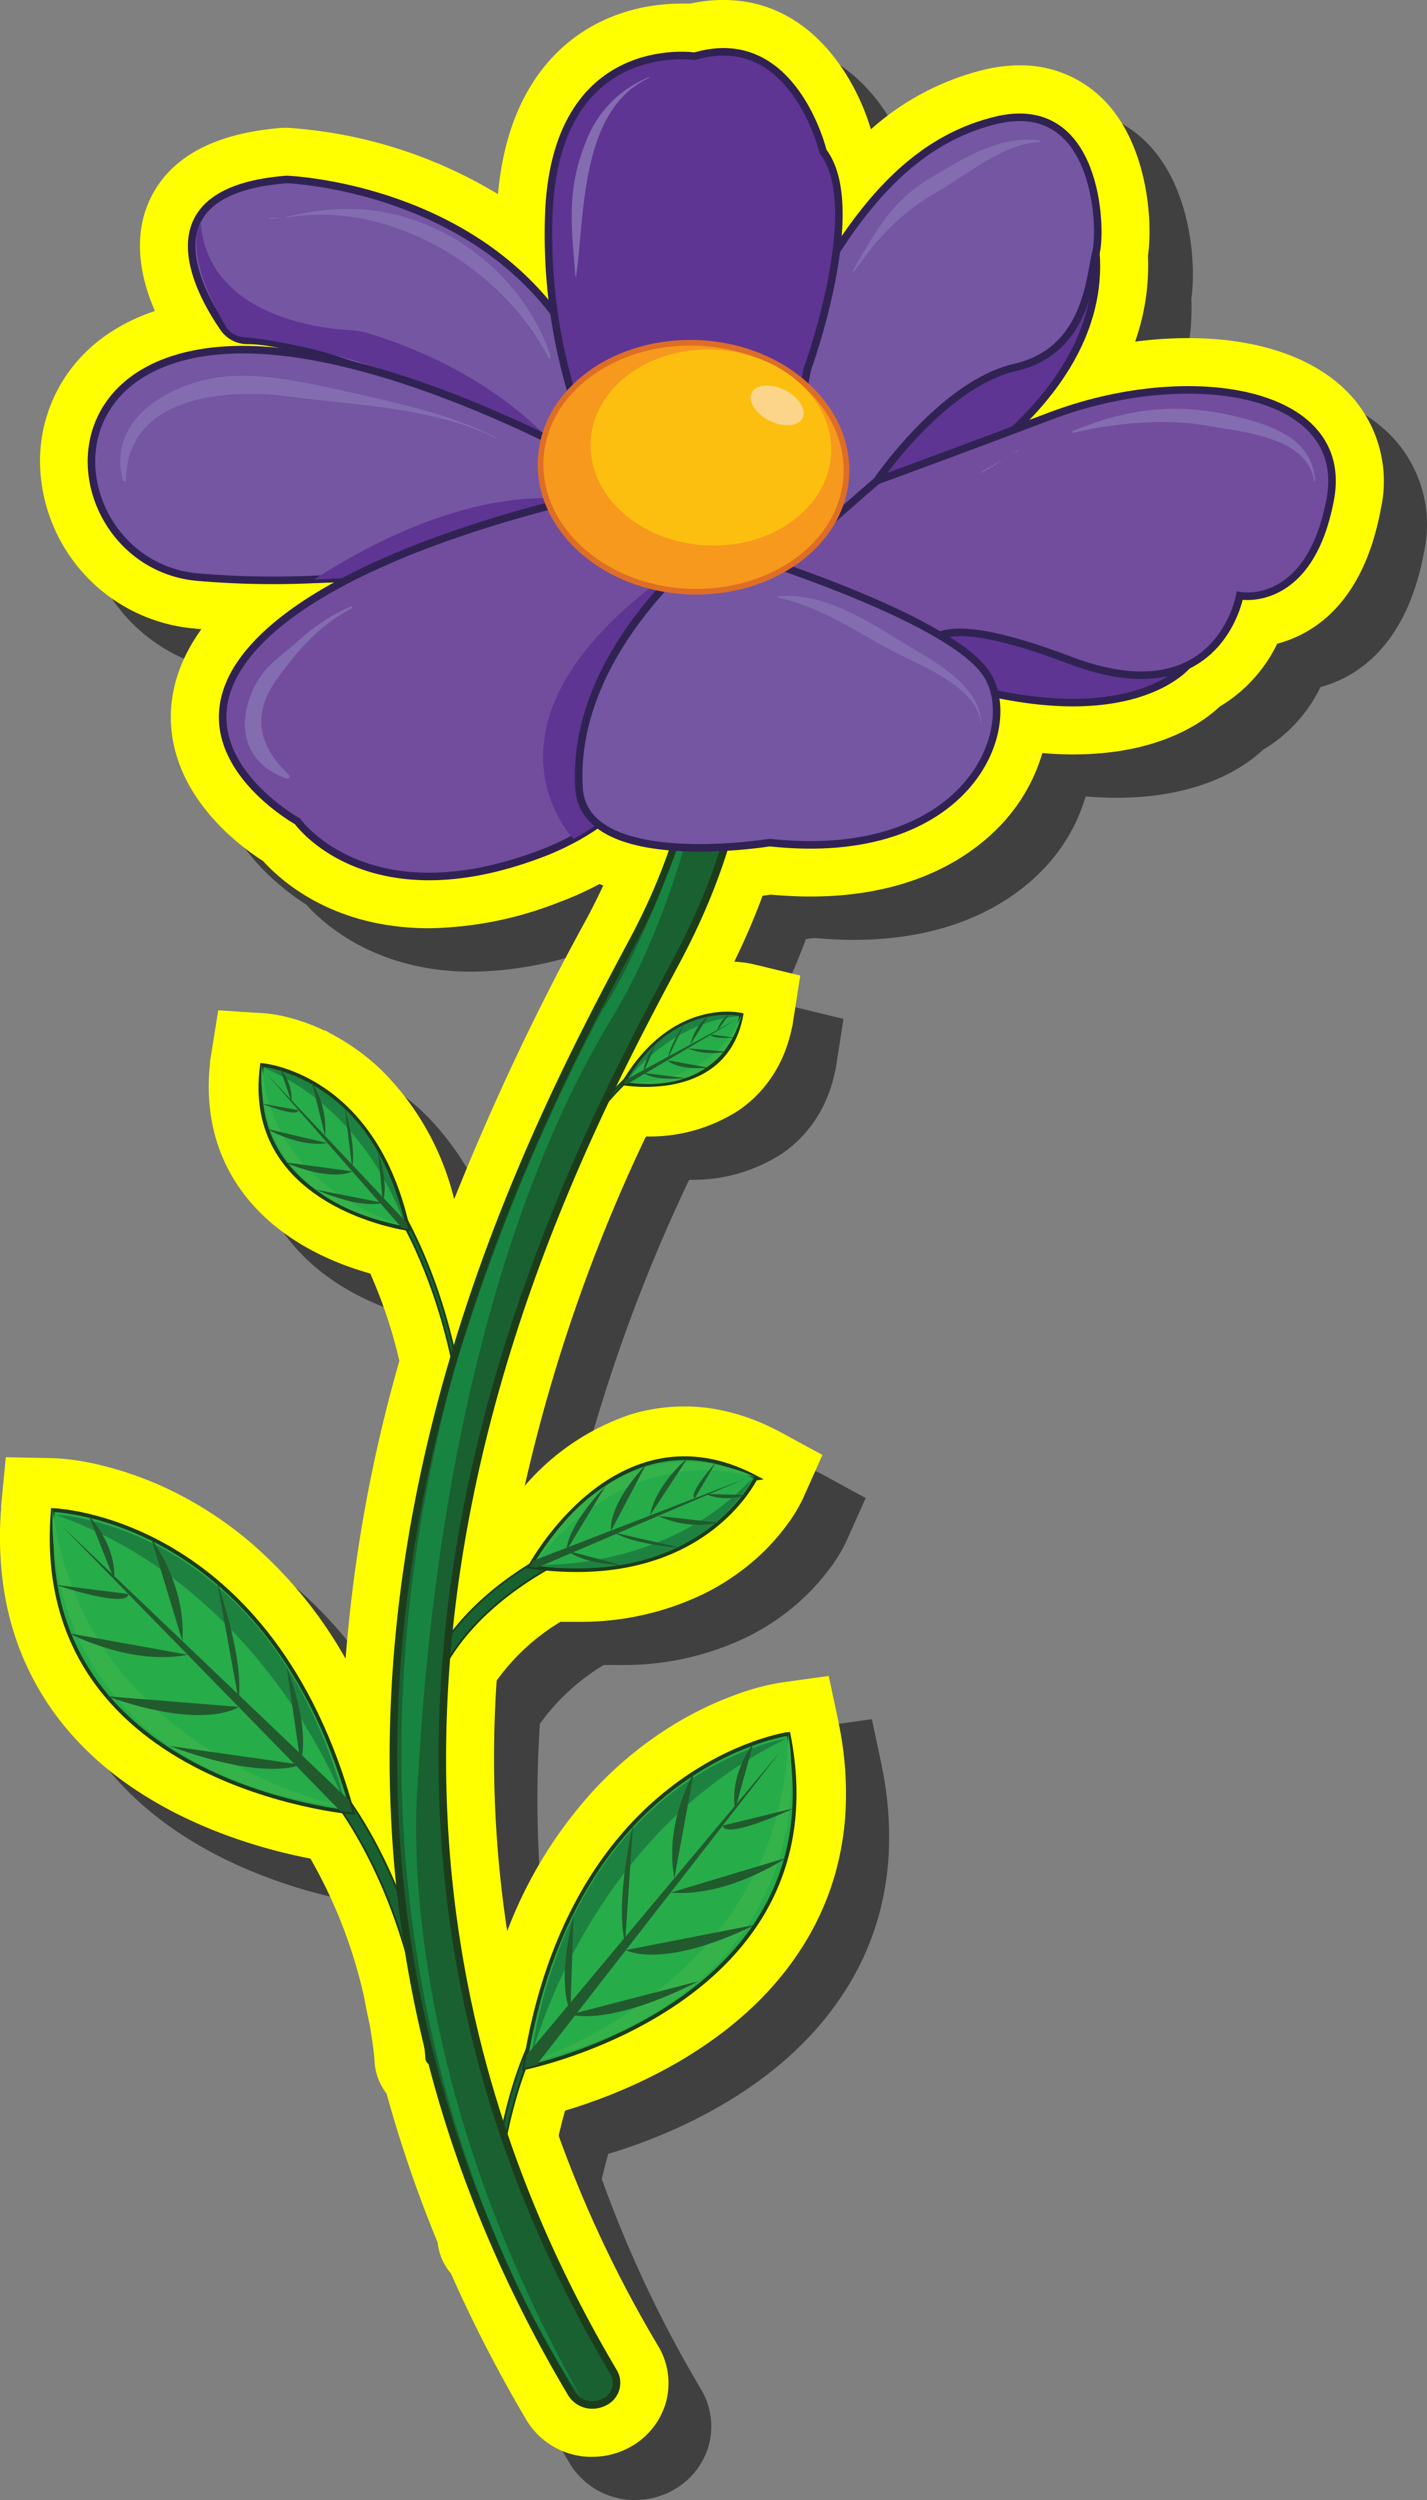 <svg id="Layer_1" data-name="Layer 1" xmlns="http://www.w3.org/2000/svg" width="189.12" height="331.11" viewBox="0 0 189.12 331.11">
  <rect x="0" y="0" width="189.12" height="331.11" fill="#808080" stroke="none"/>
  <defs>
    <style>
      .cls-1 {
        opacity: 0.5;
      }

      .cls-2 {
        fill: #ff0;
      }

      .cls-3, .cls-8 {
        fill: #196131;
      }

      .cls-3, .cls-4, .cls-8 {
        stroke: #1c3d1c;
      }

      .cls-10, .cls-12, .cls-13, .cls-14, .cls-3, .cls-4, .cls-8 {
        stroke-miterlimit: 10;
      }

      .cls-3 {
        stroke-width: 0.25px;
      }

      .cls-4 {
        fill: #27ac4a;
        stroke-width: 0.5px;
      }

      .cls-5 {
        fill: #1d8240;
      }

      .cls-6 {
        fill: #35b34a;
      }

      .cls-7 {
        fill: #215a2d;
      }

      .cls-9 {
        fill: #188441;
      }

      .cls-10 {
        fill: #7456a3;
      }

      .cls-10, .cls-12, .cls-13 {
        stroke: #312254;
      }

      .cls-11, .cls-12 {
        fill: #5e3593;
      }

      .cls-13 {
        fill: #724d9e;
      }

      .cls-14 {
        fill: #f7991c;
        stroke: #de6e26;
        stroke-width: 0.75px;
      }

      .cls-15 {
        fill: #fcbf10;
      }

      .cls-16 {
        fill: #fcd58a;
      }

      .cls-17 {
        fill: #836db0;
      }
    </style>
  </defs>
  <g>
    <path class="cls-1" d="M84.22,331.11l-.52,0a10.08,10.08,0,0,1-8.21-4.87,185.65,185.65,0,0,1-10-19.4,7.67,7.67,0,0,1-1.75-4.1A173.22,173.22,0,0,1,57,283a7.62,7.62,0,0,1-1.59-4.21c0-.5-.19-2.23-.64-4.83-.27-1.29-.54-2.59-.78-3.88a65.54,65.54,0,0,0-7.08-18.2c-7.55-1.45-22.38-5.63-32-16.84l-.2-.24A37.16,37.16,0,0,1,8.5,224.59h0a38.78,38.78,0,0,1-2.18-7.82h0a46.31,46.31,0,0,1-.45-11.24c0-.24,0-.38,0-.38l.59-6.4,6.43.13a31.87,31.87,0,0,1,6.16.93,46.19,46.19,0,0,1,9.73,3.55h0A49.81,49.81,0,0,1,39,210.07h0a57.18,57.18,0,0,1,12.55,15.34A199.18,199.18,0,0,1,58.65,186a64.33,64.33,0,0,0-3.86-11.58c-4.69-1.3-12-4.24-16.78-10.58h0a22.66,22.66,0,0,1-3.39-6.36h0a23.32,23.32,0,0,1-1.07-4.78h0a26.3,26.3,0,0,1,0-6.14c0-.46.08-.71.08-.71l1-6.29,6.36.41a19.84,19.84,0,0,1,3.83.77,27.88,27.88,0,0,1,3.91,1.51h.13l1.57.88a29.12,29.12,0,0,1,5.68,4.21h0a36.16,36.16,0,0,1,9.74,17.08l.06.12a336.37,336.37,0,0,1,17.68-37.37q1.09-2.07,2.06-4.14l-.51-.2-.16.09a41.49,41.49,0,0,1-5.27,2.37,48.81,48.81,0,0,1-17.12,3.41c-12.53,0-19.45-6.07-22-8.89-3.14-2-10.86-7.79-12.08-16.72-.48-3.5-.07-8.51,3.89-14L31.05,89A22.38,22.38,0,0,1,11,67.62c-.28-7.49,3.68-16.84,15.25-20.71-2.39-5.5-2.64-10.63-.63-14.83,2.65-5.57,8.55-8.74,17.52-9.43l.39,0,.38,0a61.77,61.77,0,0,1,27.83,8.8C73.36,12.9,85.16,6.2,96,6.2q.64,0,1.17,0a19.84,19.84,0,0,1,4.41-.51c11.44,0,17.46,10.2,19.52,17.13A35,35,0,0,1,135.9,15a20.84,20.84,0,0,1,5-.64,15.42,15.42,0,0,1,12.47,6.13c4.51,5.85,5.15,14.63,4.52,19.08A30.31,30.31,0,0,1,156.16,51a54.29,54.29,0,0,1,7-.47c9.87,0,17.72,2.91,22.11,8.2a16.94,16.94,0,0,1,3.46,14.38C186.4,85.69,179.69,89.73,175,91a19.54,19.54,0,0,1-7.62,8.31c-2.41,2.28-8.29,6.35-19.43,6.35-1.32,0-2.68-.06-4.07-.18a23.21,23.21,0,0,1-4.17,8c-3.29,4.12-11.11,11-26.58,11-1.69,0-3.44-.09-5.23-.25l-1.09.14a93.14,93.14,0,0,1-3.76,8.74,15.1,15.1,0,0,1,2.56.34l6.18,1.5-1,6.38s0,.19-.11.53a19,19,0,0,1-1.35,4.16h0a17.29,17.29,0,0,1-1.83,3.07h0a16.42,16.42,0,0,1-3.84,3.69h0a21.74,21.74,0,0,1-12.28,3.48.52.52,0,0,1-.1.11,221,221,0,0,0-16,46.12,31.89,31.89,0,0,1,14.06-9.45h0A24.07,24.07,0,0,1,96.4,192H97a24.35,24.35,0,0,1,5.22.69h0a28.74,28.74,0,0,1,6.24,2.32c.42.2.65.33.65.33l5.62,3.07-2.62,5.85a20.44,20.44,0,0,1-2.19,3.55,29.39,29.39,0,0,1-4.5,4.79h0a31.35,31.35,0,0,1-6.4,4.21h0a37.67,37.67,0,0,1-16.89,3.71c-.69,0-1.4,0-2.12,0a28.46,28.46,0,0,0-8.46,7.79A152.09,152.09,0,0,0,73,261.46,58.17,58.17,0,0,1,84.62,242.6h0a50.08,50.08,0,0,1,9.32-7.79h0a46.69,46.69,0,0,1,9.28-4.62,31.75,31.75,0,0,1,6-1.61l6.33-.88,1.34,6.3s0,.14.07.4a46,46,0,0,1,.82,11.21h0a39,39,0,0,1-1.29,8h0a36.85,36.85,0,0,1-5,10.84h0c-8.57,12.83-23.63,18.66-30.88,20.82-.3,1.06-.59,2.17-.85,3.33a160.23,160.23,0,0,0,13.13,27.82,9.59,9.59,0,0,1,1,7.61,9.86,9.86,0,0,1-5.11,6A10.32,10.32,0,0,1,84.22,331.11Z"/>
    <path class="cls-2" d="M78.5,325.39l-.52,0a10.08,10.08,0,0,1-8.21-4.87,185.65,185.65,0,0,1-10-19.4A7.55,7.55,0,0,1,58,297a171.35,171.35,0,0,1-6.77-19.72,7.69,7.69,0,0,1-1.59-4.21c0-.5-.19-2.23-.63-4.83-.28-1.29-.54-2.59-.79-3.88a65.23,65.23,0,0,0-7.08-18.2c-7.55-1.45-22.38-5.63-32-16.83l-.21-.25a37,37,0,0,1-6.15-10.21h0A38.78,38.78,0,0,1,.6,211.05h0a46.31,46.31,0,0,1-.45-11.24c0-.24,0-.38,0-.38L.77,193l6.43.13a31.87,31.87,0,0,1,6.16.93,46.19,46.19,0,0,1,9.73,3.55h0a49.81,49.81,0,0,1,10.13,6.7h0A57.4,57.4,0,0,1,45.8,219.69a198.43,198.43,0,0,1,7.13-39.44,64.33,64.33,0,0,0-3.86-11.58c-4.68-1.3-12-4.24-16.78-10.58h0a22.38,22.38,0,0,1-3.38-6.36h0a23.32,23.32,0,0,1-1.07-4.78h0a26.86,26.86,0,0,1,0-6.14c0-.46.08-.71.08-.71l1-6.29,6.37.41a20.36,20.36,0,0,1,3.82.78,26.65,26.65,0,0,1,3.91,1.5h.13l1.57.88a29.48,29.48,0,0,1,5.69,4.21h0a36.16,36.16,0,0,1,9.74,17.08l.06.12a336.37,336.37,0,0,1,17.68-37.37q1.09-2.07,2.06-4.14l-.51-.2-.16.09A41.49,41.49,0,0,1,74,119.53a48.81,48.81,0,0,1-17.12,3.41c-12.53,0-19.44-6.07-22-8.89-3.14-2-10.86-7.79-12.08-16.72-.48-3.5-.07-8.51,3.89-14l-1.37-.13a22.38,22.38,0,0,1-20-21.35C5,54.41,9,45.06,20.53,41.19c-2.39-5.5-2.64-10.63-.63-14.83,2.65-5.57,8.55-8.74,17.52-9.43l.39,0,.38,0A61.74,61.74,0,0,1,66,25.72C67.64,7.18,79.44.48,90.32.48c.43,0,.82,0,1.17,0A19.84,19.84,0,0,1,95.9,0c11.44,0,17.46,10.2,19.52,17.13a35.05,35.05,0,0,1,14.77-7.84,20.7,20.7,0,0,1,4.95-.64,15.44,15.44,0,0,1,12.48,6.13c4.5,5.85,5.15,14.63,4.52,19.08a30.52,30.52,0,0,1-1.7,11.39,54.29,54.29,0,0,1,7-.47c9.87,0,17.72,2.92,22.11,8.21a16.91,16.91,0,0,1,3.46,14.37C180.68,80,174,84,169.26,85.26a19.59,19.59,0,0,1-7.61,8.32c-2.42,2.27-8.3,6.34-19.44,6.34-1.32,0-2.68-.06-4.07-.18a23.21,23.21,0,0,1-4.17,8c-3.29,4.12-11.11,11-26.58,11-1.69,0-3.44-.09-5.23-.25l-1.09.14a93.14,93.14,0,0,1-3.76,8.74,15.1,15.1,0,0,1,2.56.34l6.19,1.5-1,6.38s0,.19-.11.53a19,19,0,0,1-1.35,4.16h0a17.29,17.29,0,0,1-1.83,3.07h0a16.42,16.42,0,0,1-3.84,3.69h0a21.72,21.72,0,0,1-12.28,3.48.52.52,0,0,1-.1.11A220.38,220.38,0,0,0,69.54,196.8a31.8,31.8,0,0,1,14-9.45h0a24.07,24.07,0,0,1,7.08-1.07h.6a24.35,24.35,0,0,1,5.22.69h0a28.74,28.74,0,0,1,6.24,2.32c.42.2.65.33.65.33L109,192.7l-2.62,5.85a20.44,20.44,0,0,1-2.19,3.55,28.57,28.57,0,0,1-4.5,4.79h0a31.73,31.73,0,0,1-6.4,4.2h0a37.52,37.52,0,0,1-16.88,3.71c-.7,0-1.41,0-2.13,0a28.46,28.46,0,0,0-8.46,7.79,152.09,152.09,0,0,0,1.4,33.18A58.17,58.17,0,0,1,78.9,236.88h0a50.08,50.08,0,0,1,9.32-7.79h0a46.2,46.2,0,0,1,9.28-4.63,31.75,31.75,0,0,1,6-1.61l6.33-.88,1.34,6.3s0,.14.07.4a45.51,45.51,0,0,1,.82,11.21h0a38.37,38.37,0,0,1-1.29,8h0a36.85,36.85,0,0,1-5,10.84h0c-8.57,12.83-23.63,18.66-30.88,20.82-.3,1.06-.59,2.17-.85,3.33A160.23,160.23,0,0,0,87.22,310.7a9.59,9.59,0,0,1,1,7.61,9.86,9.86,0,0,1-5.11,6A10.32,10.32,0,0,1,78.5,325.39Z"/>
    <g>
      <g>
        <g>
          <path class="cls-3" d="M65.2,296.76h0c-.19,0-.34-.29-.33-.6s.46-26.49,12.67-35.28c.17-.13.38,0,.46.29a.75.75,0,0,1-.16.75C66,270.44,65.51,296,65.51,296.24S65.37,296.76,65.2,296.76Z"/>
          <g>
            <path class="cls-4" d="M69.5,273.89s42.13-8.43,35-44.25C104.47,229.64,75.78,233.61,69.5,273.89Z"/>
            <path class="cls-5" d="M70.23,273.13s6.93-29.68,34-42.86C104.19,230.27,76,234.5,70.23,273.13Z"/>
            <path class="cls-6" d="M70.23,273.13s33.64-10.54,34.24-43.49C104.47,229.64,111.3,263.19,70.23,273.13Z"/>
            <g>
              <polygon class="cls-7" points="103.5 231.87 71.09 273.51 69.5 273.88 69.78 272.2 103.5 231.87"/>
              <g>
                <path class="cls-7" d="M75.62,266.8s4.84,1.76,17-4.41"/>
                <path class="cls-7" d="M76,253.78s-2.3,8.26-.4,12.72"/>
                <path class="cls-7" d="M82.94,258.28s4.67,2.71,17.18-3.36"/>
                <path class="cls-7" d="M83.91,241.55s-2.45,10.32-1.07,15.79"/>
                <path class="cls-7" d="M104.17,246.07s-7.73,5.26-15.29,4.59"/>
                <path class="cls-7" d="M91.94,234.84s-3.94,6.54-2.57,13.93"/>
                <path class="cls-7" d="M99.83,230.91s-3.21,4.09-2.4,8.76"/>
                <path class="cls-7" d="M105.23,239.49s-9.11,4.26-9.45,2.3"/>
              </g>
            </g>
          </g>
        </g>
        <g>
          <path class="cls-3" d="M57.26,273.37h.08a.8.8,0,0,0,.76-.84c0-.38-2.4-37.73-31.55-50.84a.8.8,0,1,0-.66,1.46c28.27,12.72,30.59,49.1,30.61,49.46A.79.79,0,0,0,57.26,273.37Z"/>
          <path class="cls-4" d="M46.73,240.07S3.92,236.42,7,200C7,200,36,200.75,46.73,240.07Z"/>
          <path class="cls-5" d="M45.92,239.4S35.7,210.68,7.36,200.62C7.36,200.62,35.9,201.65,45.92,239.4Z"/>
          <path class="cls-6" d="M45.92,239.4S11.31,232.7,7,200C7,200,4,234.13,45.92,239.4Z"/>
          <g>
            <polygon class="cls-7" points="8.23 202.14 45.11 239.87 46.73 240.07 46.26 238.43 8.23 202.14"/>
            <g>
              <path class="cls-7" d="M39.85,233.72s-4.61,2.29-17.38-2.48"/>
              <path class="cls-7" d="M38,220.82s3.22,7.94,1.82,12.59"/>
              <path class="cls-7" d="M31.62,226.07s-4.33,3.21-17.45-1.41"/>
              <path class="cls-7" d="M28.78,209.56s3.6,10,2.84,15.57"/>
              <path class="cls-7" d="M9.15,216.32s8.27,4.36,15.72,2.84"/>
              <path class="cls-7" d="M20.05,203.79s4.65,6.05,4.12,13.55"/>
              <path class="cls-7" d="M11.77,200.77s3.65,3.7,3.37,8.44"/>
              <path class="cls-7" d="M7.36,209.9s9.53,3.21,9.65,1.22"/>
            </g>
          </g>
        </g>
        <g>
          <path class="cls-3" d="M61.7,201c.12,0,.23-.2.25-.45,1.37-25.15-9.35-41.25-9.46-41.41s-.24-.09-.32.12a.82.82,0,0,0,0,.64c.11.16,10.65,16,9.3,40.62,0,.26.07.47.2.48Z"/>
          <g>
            <path class="cls-4" d="M54.08,162.76s-21.95-3-19.36-21.7C34.72,141.06,49.61,142.22,54.08,162.76Z"/>
            <path class="cls-5" d="M53.68,162.39s-4.48-15.06-18.8-21C34.88,141.37,49.55,142.68,53.68,162.39Z"/>
            <path class="cls-6" d="M53.68,162.39S36,158,34.72,141.06C34.72,141.06,32.23,158.53,53.68,162.39Z"/>
            <g>
              <polygon class="cls-7" points="35.29 142.18 53.25 162.61 54.08 162.76 53.88 161.9 35.29 142.18"/>
              <g>
                <path class="cls-7" d="M50.71,159.3s-2.44,1-8.89-1.75"/>
                <path class="cls-7" d="M50.12,152.61s1.44,4.18.6,6.53"/>
                <path class="cls-7" d="M46.68,155.14s-2.32,1.53-9-1.21"/>
                <path class="cls-7" d="M45.67,146.56s1.58,5.23,1,8.09"/>
                <path class="cls-7" d="M35.38,149.51s4.14,2.47,8,1.89"/>
                <path class="cls-7" d="M41.33,143.35a11.37,11.37,0,0,1,1.75,7.09"/>
                <path class="cls-7" d="M37.15,141.57a6.36,6.36,0,0,1,1.5,4.44"/>
                <path class="cls-7" d="M34.63,146.15s4.82,1.92,4.93.89"/>
              </g>
            </g>
          </g>
        </g>
        <g>
          <path class="cls-3" d="M70.71,164.62c-.08,0-.11-.16-.06-.31,4-15.13,13.51-22.58,13.61-22.65s.15,0,.16.13a.52.52,0,0,1-.14.38c-.1.07-9.39,7.38-13.36,22.21,0,.15-.14.26-.21.24Z"/>
          <g>
            <path class="cls-4" d="M82.61,143.49s13.56,2.45,15.65-9.08C98.26,134.41,89.23,132.22,82.61,143.49Z"/>
            <path class="cls-5" d="M82.92,143.35s5.56-8,15.18-8.78C98.1,134.57,89.18,132.5,82.92,143.35Z"/>
            <path class="cls-6" d="M82.92,143.35s11.28.82,15.34-8.94C98.26,134.41,96.34,145.23,82.92,143.35Z"/>
            <g>
              <polygon class="cls-7" points="97.7 134.97 83.13 143.57 82.61 143.49 82.9 143.02 97.7 134.97"/>
              <g>
                <path class="cls-7" d="M85.27,142.1s1.24,1.1,5.6.69"/>
                <path class="cls-7" d="M86.92,138.26s-1.66,2.19-1.62,3.75"/>
                <path class="cls-7" d="M88.46,140.42s1.08,1.36,5.52,1"/>
                <path class="cls-7" d="M90.72,135.55s-1.94,2.78-2.18,4.58"/>
                <path class="cls-7" d="M96.23,139.28a8.82,8.82,0,0,1-5.1-.43"/>
                <path class="cls-7" d="M93.91,134.49a7,7,0,0,0-2.41,3.85"/>
                <path class="cls-7" d="M96.73,134.25A4,4,0,0,0,95,136.58"/>
                <path class="cls-7" d="M97.33,137.44s-3.22.2-3.09-.43"/>
              </g>
            </g>
          </g>
        </g>
        <path class="cls-3" d="M56.13,225.89a.8.8,0,0,0,.81-.57C63,205.46,93.55,200.07,93.85,200a.81.81,0,0,0-.26-1.59c-1.3.22-31.83,5.62-38.18,26.42a.8.8,0,0,0,.53,1A.65.65,0,0,0,56.13,225.89Z"/>
        <path class="cls-8" d="M78.33,318.52a3.37,3.37,0,0,0,1.69-.35,2.81,2.81,0,0,0,1.3-4c-48.16-81.18-7.09-158,8.38-187,19.87-37.2,2.41-62,1.66-63.06a3.42,3.42,0,0,0-4.45-.82,2.77,2.77,0,0,0-.91,4c.68,1,16.1,23.24-2.08,57.26-15.85,29.68-58,108.52-8.25,192.35A3.25,3.25,0,0,0,78.33,318.52Z"/>
        <path class="cls-9" d="M91.53,109S88.22,123.12,81,135,58.49,177.47,55.37,236.27c0,0-4,35.84,21.59,81.18,0,0-11.22-15.1-18.23-41.92-5.91-22.62-9.25-54,1.36-93.66A265.9,265.9,0,0,1,79.71,134s5-7.06,11.39-25.38Z"/>
        <g>
          <g>
            <path class="cls-10" d="M72.27,59.35S43.78,45.13,32.82,45.08a3.81,3.81,0,0,1-3.16-1.62C26.28,38.57,18.92,25.24,38,23.77c0,0,33.49,1.15,42.14,31.18Z"/>
            <path class="cls-11" d="M26.6,29.59s-2.67,3.58,3.46,13.86a3.36,3.36,0,0,0,2.68,1.25c4.31.41,19.19,2.71,40.69,14.32,0,0-7.55-9.67-24.67-14.89a10.28,10.28,0,0,0-2.27-.39C42.28,43.51,27.66,41.81,26.6,29.59Z"/>
          </g>
          <path class="cls-12" d="M115.58,85.24l8.57-12.91s23.9,1.17,24,1.28,9.45,11.15,9.45,11.15l-.18,3.29s-6.72,8.58-27.92,3.28S115.58,85.24,115.58,85.24Z"/>
          <path class="cls-12" d="M129,35.19c.55-.49,16.24-1.73,16.24-1.73,1.52,20.26-23.88,32.7-23.88,32.7l-3.52,7.36s-8.78-8.67-8.36-9.17S128.45,35.69,129,35.19Z"/>
          <path class="cls-13" d="M100.89,69.23s19.91-7.13,38.24-14.1,39.9-3.6,37.17,11-12,12.77-12,12.77-2.8,16-22.46,8.56-18-1.48-21.82-.9S96.18,74.51,98.84,71,100.89,69.23,100.89,69.23Z"/>
          <path class="cls-10" d="M116.23,63.66s8.69-12.8,18.31-15,9.88-12.1,10.7-15.18.33-20.94-13.39-17.51S108.43,32.79,97.4,61.37s10,10,10,10Z"/>
          <path class="cls-12" d="M107,48.89s7.8-21.35,2.08-28.82c0,0-3.94-16.48-17-12.62,0,0-18.6-2.82-19.36,21.23S83.1,68.29,83.1,68.29l21.27-5.77Z"/>
          <path class="cls-10" d="M26,76.42a117,117,0,0,0,15.63.32,146.92,146.92,0,0,0,26.28-3.2c6.46-1.49,11.67-3.46,14.15-6l.23-4.28S47.91,43,26.4,46.78,10.12,74.81,26,76.42Z"/>
          <path class="cls-11" d="M41.66,76.74a146.92,146.92,0,0,0,26.28-3.2l8.12-7.21S63,63,41.66,76.74Z"/>
          <path class="cls-13" d="M39.43,108.78s9.18,13,32.18,4.32a34.76,34.76,0,0,0,4.41-2C93.69,101.66,88,83.9,88,83.9L92.9,73.12l4.84-10.57L84.5,64.34s-35.75,6.4-49.78,20.23S39.43,108.78,39.43,108.78Z"/>
          <path class="cls-11" d="M76,111.11C93.69,101.66,88,83.9,88,83.9L92.9,73.12c-1.05.67-2.2,1.42-3.41,2.28C60.8,95.48,76,111.11,76,111.11Z"/>
          <path class="cls-10" d="M101,74.19s25.22,8,29.79,15.13S128.29,114.44,102,111.6c0,0-24.56,4-25.26-7.2s5.84-21.56,14.08-29.58S98.61,73.39,101,74.19Z"/>
          <path class="cls-14" d="M71.66,60.8c-.49,9.09,8.18,17,19.37,17.54S111.67,72.06,112.16,63,104,46,92.78,45.43,72.14,51.71,71.66,60.8Z"/>
          <path class="cls-15" d="M78.28,58.42c-.38,7.16,6.44,13.34,15.25,13.81s16.24-5,16.62-12.11-6.44-13.33-15.24-13.8S78.66,51.27,78.28,58.42Z"/>
          <path class="cls-16" d="M99.63,52c-.57,1.12.49,2.77,2.35,3.71s3.82.78,4.38-.33-.49-2.78-2.35-3.71S100.18,50.91,99.63,52Z"/>
          <path class="cls-17" d="M103.08,79c6.35-.66,12.4,3.61,17.6,6.71,3.66,2.18,9.56,5.51,9.37,10.43h0c-.3-5.12-7.92-7.9-11.76-9.92-5.14-2.7-9.42-5.82-15.2-7.07A.08.08,0,0,1,103.08,79Z"/>
          <path class="cls-17" d="M142.09,57.13c7.45-3.09,14-3.89,21.89-1.92,4.76,1.18,9.86,2.91,10.32,8.41,0,.11-.15.15-.16,0-.91-5.77-9.56-6.42-14.18-7.24-5.6-1-12.29-.33-17.79.95A.13.13,0,0,1,142.09,57.13Z"/>
          <path class="cls-17" d="M139.64,57.76h0A7.84,7.84,0,0,0,136.33,59s0,0,0,0A7.89,7.89,0,0,1,139.64,57.76Z"/>
          <g>
            <path class="cls-17" d="M130,62.54c.91-.54,1.85-1.06,2.78-1.58A20.66,20.66,0,0,1,130,62.63C130,62.65,129.94,62.57,130,62.54Z"/>
            <path class="cls-17" d="M133.82,60.3c-.34.22-.69.45-1,.66C133.12,60.72,133.47,60.51,133.82,60.3Z"/>
            <path class="cls-17" d="M134.88,59.77a7.49,7.49,0,0,0-1.06.53c.34-.21.68-.39,1-.62C134.89,59.63,134.94,59.74,134.88,59.77Z"/>
          </g>
          <path class="cls-17" d="M123.26,23.61c4.49-2.66,9.12-5.71,14.57-5a.11.11,0,0,1,0,.21c-4.72.11-9.63,4.31-13.62,6.59-4.87,2.78-7.79,6-11,10.52a.1.1,0,0,1-.16-.11C116,30.76,118.1,26.67,123.26,23.61Z"/>
          <path class="cls-17" d="M77.6,18.9a14.82,14.82,0,0,1,8.46-8.7s.08.07,0,.09c-9.19,4.27-8.53,18-9.7,26.26,0,.06-.11.09-.11,0C75.74,30,75.07,25.25,77.6,18.9Z"/>
          <path class="cls-17" d="M35.74,28.87c.44,0,.86-.06,1.3,0,0,0,0,0,0,.05-.44,0-.87.07-1.31.09C35.67,29,35.68,28.87,35.74,28.87Z"/>
          <path class="cls-17" d="M38,28.72c7.47-1.83,14-1.37,20.9,2.15,6.34,3.24,12,9.59,14.07,16.39a.15.15,0,0,1-.29.1C66.52,35.39,51.55,26.42,38,28.83,37.9,28.84,37.87,28.73,38,28.72Z"/>
          <path class="cls-17" d="M30.73,49.8C36,49.54,41.47,50.9,46.6,52,52.9,53.4,60.11,55,65.84,58c.06,0,0,.1,0,.08-8.32-4.13-18.48-4.35-27.52-5.56-8.21-1.1-21.5-.19-21.63,11.1,0,.22-.33.23-.39,0C13.94,55,23.63,50.15,30.73,49.8Z"/>
          <path class="cls-17" d="M33.56,91.3C35,88.18,37,87.1,39.43,85a24.28,24.28,0,0,1,7.09-4.68c.13,0,.23.14.1.21-4.39,2.44-6.78,5.16-9.71,9.11-3.6,4.84-2.82,9,1.39,13a.29.29,0,0,1-.31.47C32.51,101.22,31.26,96.32,33.56,91.3Z"/>
        </g>
      </g>
      <g>
        <path class="cls-4" d="M70.21,207.51s11.54-21.64,30-11.83C100.16,195.68,93.26,210.71,70.21,207.51Z"/>
        <path class="cls-5" d="M70.74,207.24s17.37,1.1,29-11.51C99.76,195.73,92.8,210.47,70.74,207.24Z"/>
        <path class="cls-6" d="M70.74,207.24s11.3-16.66,29.42-11.56C100.16,195.68,82.94,186.42,70.74,207.24Z"/>
        <g>
          <polygon class="cls-7" points="98.78 195.84 70.68 206.7 70.21 207.51 71.18 207.63 98.78 195.84"/>
          <g>
            <path class="cls-7" d="M75.09,205.33s-.16-2.94,5.21-8.57"/>
            <path class="cls-7" d="M82.27,207.27s-4.89-.09-7-1.87"/>
            <path class="cls-7" d="M81,202.73s-.72-3,4.66-8.84"/>
            <path class="cls-7" d="M90.26,205s-6.05-.36-8.81-2"/>
            <path class="cls-7" d="M91.12,193.13s-4.15,3.36-5,7.61"/>
            <path class="cls-7" d="M95.25,201.67a12.6,12.6,0,0,1-8-.89"/>
            <path class="cls-7" d="M98.7,198a7.11,7.11,0,0,1-5.19-.13"/>
            <path class="cls-7" d="M94.9,193.64s-3.83,4.28-2.81,4.79"/>
          </g>
        </g>
      </g>
    </g>
  </g>
</svg>
